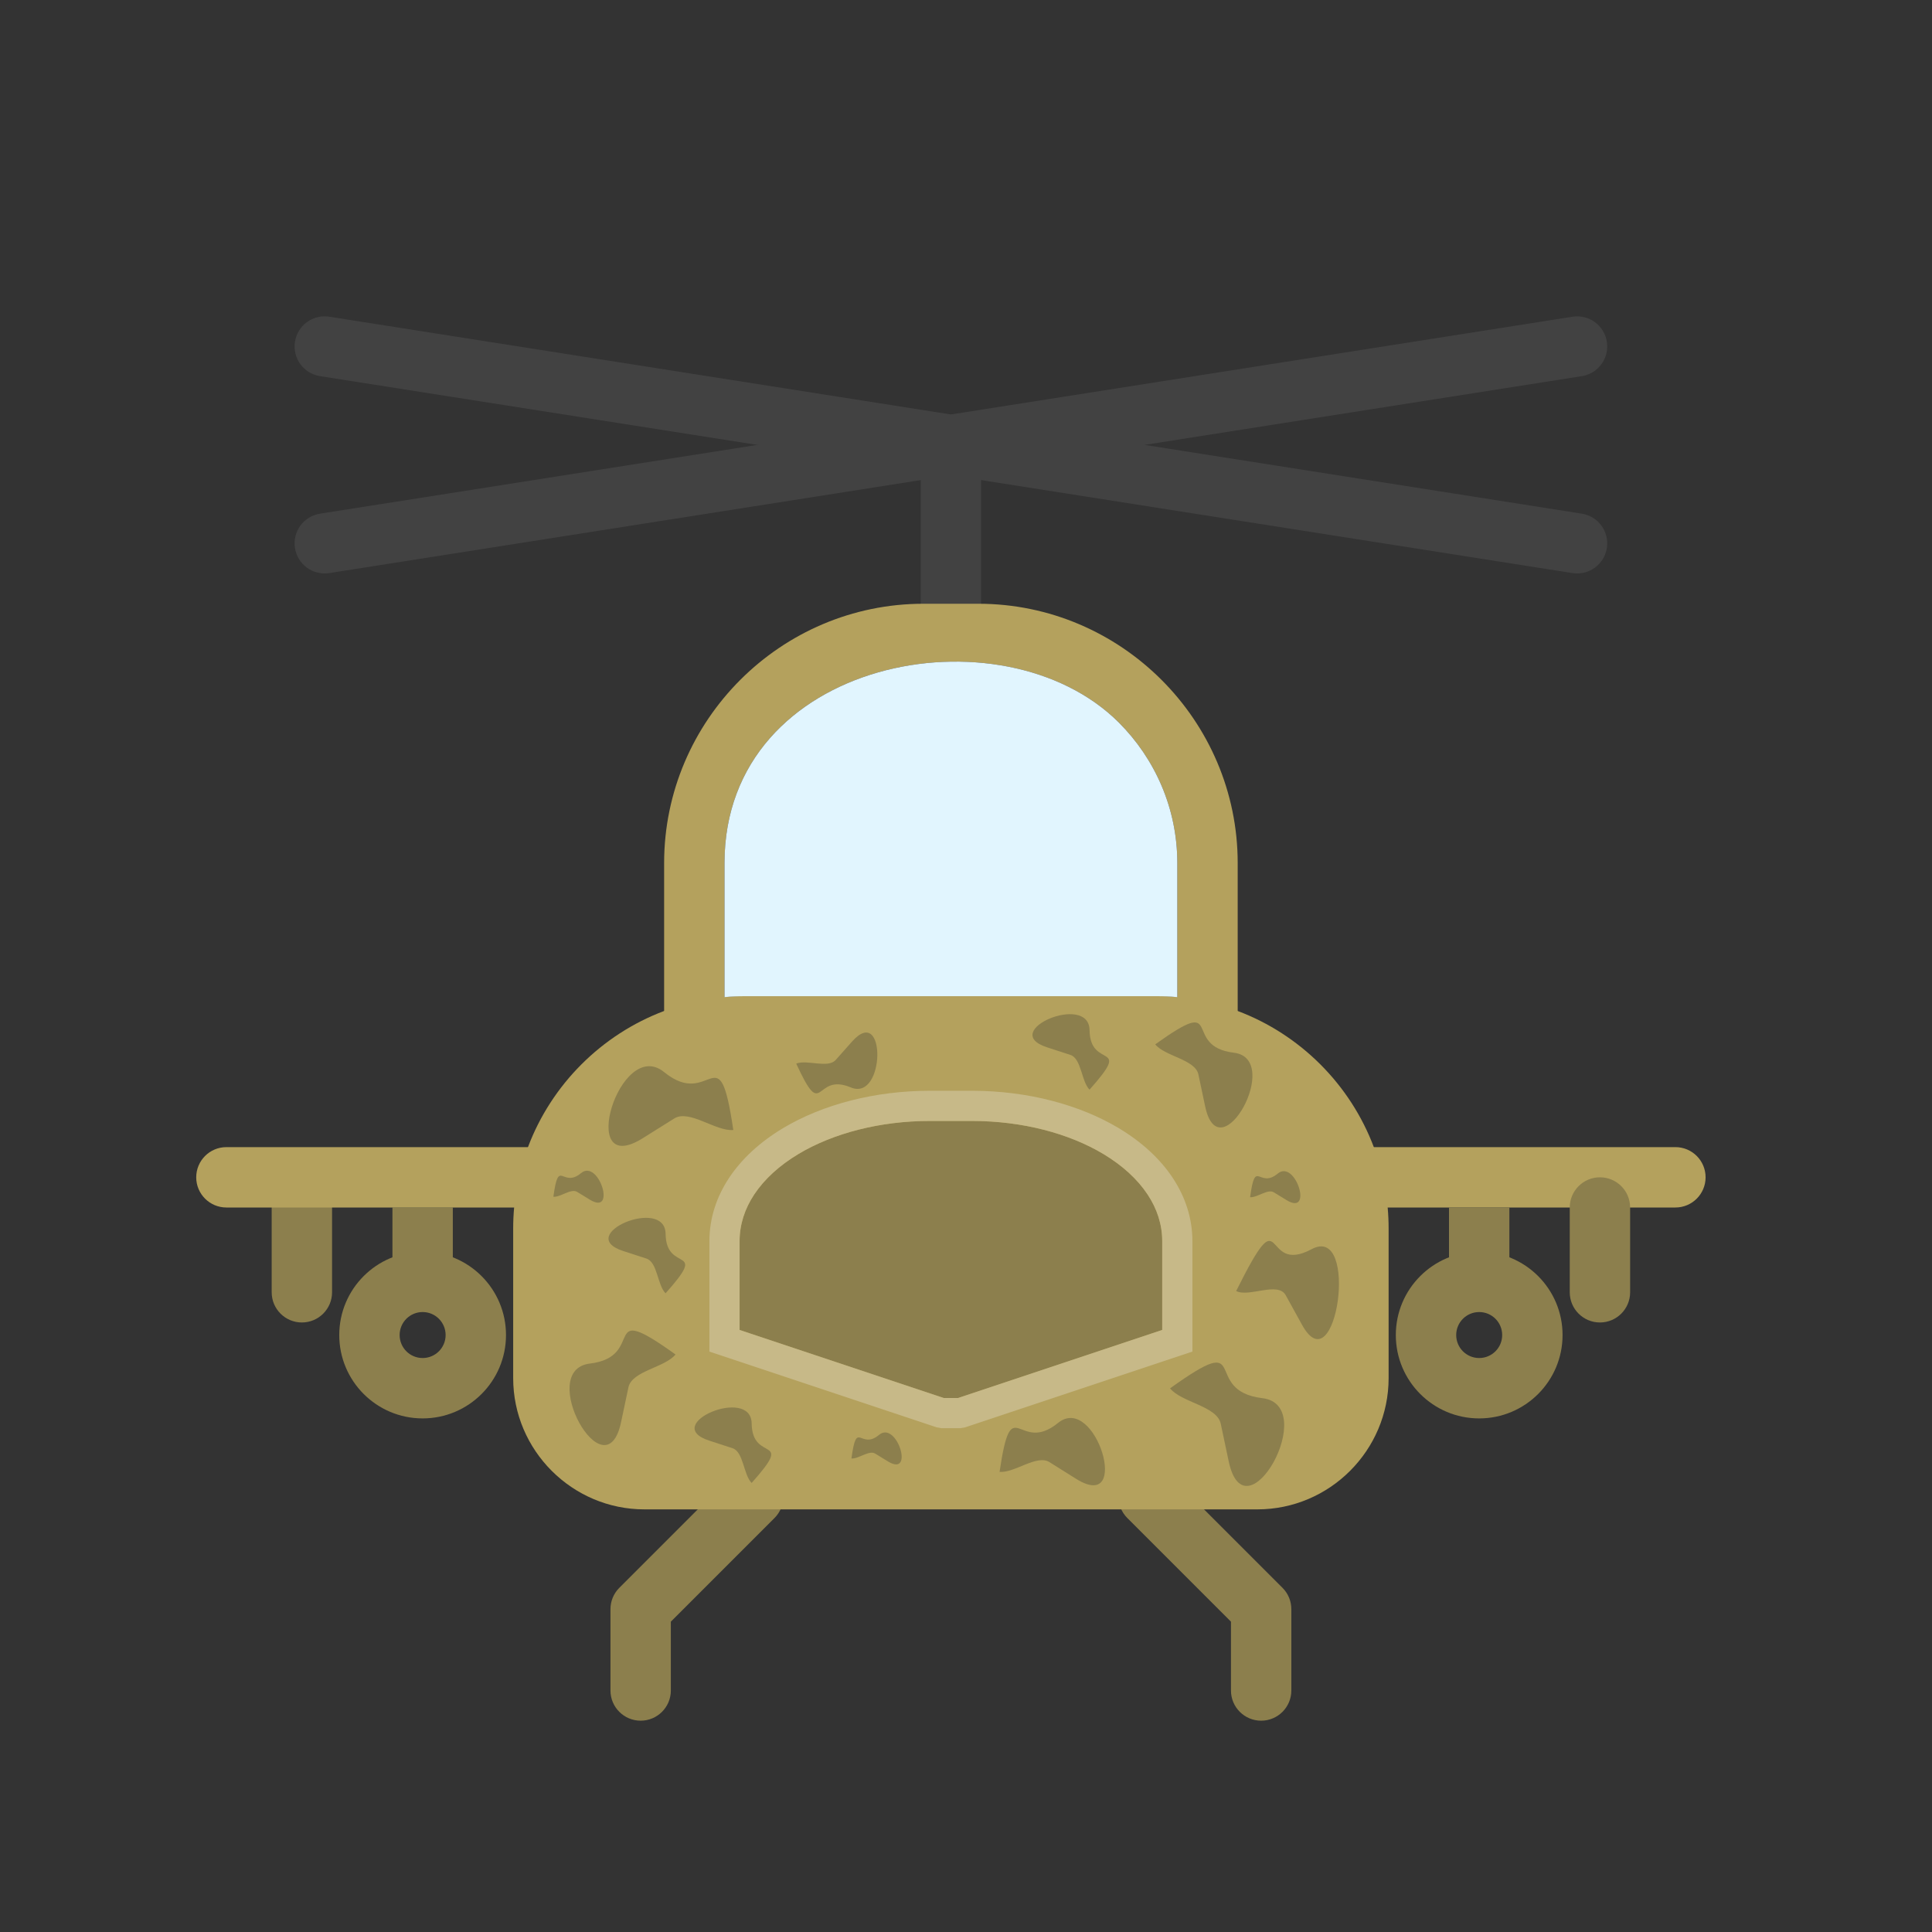 <?xml version="1.0" encoding="UTF-8"?>
<!DOCTYPE svg PUBLIC "-//W3C//DTD SVG 1.1//EN" "http://www.w3.org/Graphics/SVG/1.1/DTD/svg11.dtd">
<!-- Creator: CorelDRAW -->
<svg xmlns="http://www.w3.org/2000/svg" xml:space="preserve" width="2048px" height="2048px" style="shape-rendering:geometricPrecision; text-rendering:geometricPrecision; image-rendering:optimizeQuality; fill-rule:evenodd; clip-rule:evenodd"
viewBox="0 0 2048 2048"
 xmlns:xlink="http://www.w3.org/1999/xlink">
 <rect x="0" y="0" width="2048" height="2048" fill="#333333" stroke="none"/>
 <defs>
  <style type="text/css">
   <![CDATA[
    .fil7 {fill:none}
    .fil4 {fill:#8C7F4D}
    .fil3 {fill:#B4A15D}
    .fil5 {fill:#C7B988}
    .fil6 {fill:#E1F5FE}
    .fil0 {fill:#424242;fill-rule:nonzero}
    .fil1 {fill:#8C7F4D;fill-rule:nonzero}
    .fil2 {fill:#B4A15D;fill-rule:nonzero}
   ]]>
  </style>
 </defs>
 <g id="Layer_x0020_1">
  <polygon class="fil0" points="976,671.999 976,466.832 1040,466.832 1040,671.999 "/>
  <path class="fil0" d="M339.281 544.499c-17.396,2.692 -29.316,18.979 -26.624,36.376 2.692,17.396 18.979,29.316 36.376,26.624l1327.69 -208.767c17.396,-2.692 29.316,-18.979 26.624,-36.376 -2.692,-17.396 -18.979,-29.316 -36.376,-26.624l-1327.69 208.767z"/>
  <path class="fil0" d="M1666.97 607.499c17.396,2.692 33.684,-9.228 36.376,-26.624 2.692,-17.396 -9.228,-33.684 -26.624,-36.376l-1327.69 -208.767c-17.396,-2.692 -33.684,9.228 -36.376,26.624 -2.692,17.396 9.228,33.684 26.624,36.376l1327.69 208.767z"/>
  <polygon class="fil1" points="480.004,1280 480.004,1339.4 416.002,1339.4 416.002,1280 "/>
  <path class="fil1" d="M448.003 1390.82c-6.735,0 -12.83,2.728 -17.239,7.136 -4.408,4.408 -7.136,10.505 -7.136,17.239 0,6.735 2.728,12.832 7.136,17.239 4.408,4.408 10.505,7.136 17.239,7.136 6.735,0 12.832,-2.728 17.239,-7.136 4.408,-4.409 7.136,-10.505 7.136,-17.239 0,-6.735 -2.728,-12.83 -7.136,-17.239 -4.409,-4.408 -10.505,-7.136 -17.239,-7.136zm-62.49 -38.114c15.995,-15.993 38.089,-25.887 62.49,-25.887 24.4,0 46.495,9.894 62.49,25.887 15.993,15.995 25.887,38.089 25.887,62.49 0,24.4 -9.894,46.495 -25.887,62.49 -15.995,15.995 -38.089,25.887 -62.49,25.887 -24.4,0 -46.495,-9.893 -62.49,-25.887 -15.995,-15.995 -25.887,-38.089 -25.887,-62.49 0,-24.4 9.893,-46.495 25.887,-62.49z"/>
  <path class="fil1" d="M352.001 1280c0,-17.673 -14.328,-32.001 -32.001,-32.001 -17.673,0 -32.001,14.328 -32.001,32.001l0 89.878c0,17.673 14.328,32.001 32.001,32.001 17.673,0 32.001,-14.328 32.001,-32.001l0 -89.878z"/>
  <path class="fil2" d="M1248 1057.11l0 -142.25c0,-57.952 -23.732,-110.661 -61.963,-148.893 -123.326,-123.326 -418.035,-68.17 -418.035,148.893l0 142.25c7.655,-0.733 15.092,-1.108 22.284,-1.108l435.43 0c7.192,0 14.629,0.374 22.284,1.108zm64.002 -142.25l0 180.162 0 41.449 -40.126 -10.573c-7.696,-2.028 -15.304,-3.544 -22.767,-4.509 -7.058,-0.912 -14.855,-1.384 -23.393,-1.384l-435.43 0c-8.538,0 -16.335,0.472 -23.393,1.384 -7.463,0.965 -15.071,2.482 -22.767,4.509l-40.126 10.573 0 -41.449 0 -180.162c0,-75.618 30.913,-144.341 80.714,-194.144 49.801,-49.801 118.525,-80.714 194.143,-80.714l58.287 0c75.618,0 144.341,30.913 194.143,80.714 49.801,49.802 80.714,118.526 80.714,194.144z"/>
  <path class="fil2" d="M240 1216c-17.673,0 -32.001,14.328 -32.001,32.001 0,17.673 14.328,32.001 32.001,32.001l343.02 0c17.673,0 32.001,-14.328 32.001,-32.001 0,-17.673 -14.328,-32.001 -32.001,-32.001l-343.02 0zm1192.98 0c-17.673,0 -32.001,14.328 -32.001,32.001 0,17.673 14.328,32.001 32.001,32.001l343.02 0c17.673,0 32.001,-14.328 32.001,-32.001 0,-17.673 -14.328,-32.001 -32.001,-32.001l-343.02 0z"/>
  <path class="fil1" d="M820.991 1609.17c12.495,-12.495 12.495,-32.755 0,-45.25 -12.495,-12.495 -32.755,-12.495 -45.25,0l-119.241 119.241 -0.002 -0.002c-6.248,6.248 -9.372,14.438 -9.372,22.628l-0.001 0 0 86.215c0,17.673 14.328,32.001 32.001,32.001 17.673,0 32.001,-14.328 32.001,-32.001l0 -72.965 109.865 -109.865z"/>
  <path class="fil1" d="M1240.26 1563.92c-12.495,-12.495 -32.755,-12.495 -45.25,0 -12.495,12.495 -12.495,32.755 0,45.25l109.865 109.865 0 72.965c0,17.673 14.328,32.001 32.001,32.001 17.673,0 32.001,-14.328 32.001,-32.001l0 -86.215 -0.001 0c0,-8.19 -3.124,-16.38 -9.372,-22.628l-0.002 0.002 -119.241 -119.241z"/>
  <polygon class="fil1" points="1600,1280 1600,1339.4 1536,1339.4 1536,1280 "/>
  <path class="fil1" d="M1568 1326.82c24.4,0 46.495,9.894 62.49,25.887 15.995,15.995 25.887,38.089 25.887,62.49 0,24.4 -9.893,46.495 -25.887,62.49 -15.995,15.995 -38.089,25.887 -62.49,25.887 -24.4,0 -46.495,-9.893 -62.49,-25.887 -15.993,-15.995 -25.887,-38.089 -25.887,-62.49 0,-24.4 9.894,-46.495 25.887,-62.49 15.995,-15.993 38.089,-25.887 62.49,-25.887zm17.239 71.138c-4.409,-4.408 -10.505,-7.136 -17.239,-7.136 -6.735,0 -12.83,2.728 -17.239,7.136 -4.408,4.409 -7.136,10.505 -7.136,17.239 0,6.735 2.728,12.83 7.136,17.239 4.408,4.408 10.505,7.136 17.239,7.136 6.735,0 12.832,-2.728 17.239,-7.136 4.408,-4.408 7.136,-10.505 7.136,-17.239 0,-6.735 -2.728,-12.832 -7.136,-17.239z"/>
  <path class="fil1" d="M1728 1280c0,-17.673 -14.328,-32.001 -32.001,-32.001 -17.673,0 -32.001,14.328 -32.001,32.001l0 89.878c0,17.673 14.328,32.001 32.001,32.001 17.673,0 32.001,-14.328 32.001,-32.001l0 -89.878z"/>
  <path class="fil3" d="M1312 1071.67c-20.224,-7.619 -41.695,-12.645 -64.002,-14.667 -7.342,-0.666 -14.776,-1.006 -22.284,-1.006l-435.43 0c-7.508,0 -14.942,0.34 -22.284,1.006 -22.306,2.022 -43.778,7.048 -64.002,14.667 -33.191,12.504 -63.024,31.994 -87.679,56.648 -24.655,24.655 -44.144,54.488 -56.648,87.679 -7.619,20.224 -12.646,41.695 -14.668,64.002 -0.665,7.342 -1.005,14.776 -1.005,22.284l0 158.573c0,38.297 15.645,73.091 40.849,98.295 25.204,25.204 59.998,40.849 98.295,40.849l56.516 0 87.745 0 361.193 0 87.745 0 56.516 0c38.297,0 73.091,-15.645 98.295,-40.849 25.204,-25.204 40.849,-59.998 40.849,-98.295l0 -158.573c0,-7.508 -0.34,-14.942 -1.005,-22.284 -2.022,-22.306 -7.049,-43.778 -14.668,-64.002 -12.504,-33.191 -31.992,-63.024 -56.648,-87.679 -24.655,-24.654 -54.488,-44.144 -87.679,-56.648z"/>
  <path class="fil4" d="M1216.54 1266.26c-10.835,-16.377 -26.889,-30.948 -46.9,-42.954 -36.037,-21.621 -85.388,-35.044 -139.348,-35.044l-44.572 0c-26.587,0 -52.05,3.263 -75.354,9.163 -24.055,6.091 -45.771,14.948 -63.993,25.881 -20.011,12.006 -36.065,26.577 -46.9,42.954 -9.959,15.054 -15.466,31.744 -15.466,49.43l0 82.663 0 11.458 11 3.667 205.375 68.459 15.253 0 205.375 -68.459 11 -3.667 0 -11.458 0 -82.663c0,-17.686 -5.507,-34.376 -15.466,-49.43z"/>
  <path class="fil5" d="M1186.01 1195.93c-40.793,-24.475 -95.986,-39.67 -155.723,-39.67l-44.572 0c-29.163,0 -57.252,3.619 -83.105,10.165 -27.038,6.846 -51.684,16.945 -72.618,29.505 -24.124,14.474 -43.681,32.348 -57.15,52.706 -13.422,20.289 -20.843,42.922 -20.843,67.055l0 82.663 0 22.916 0 11.457 11.001 3.669 22 7.335 208.001 69.334 5 0.875 20.001 0 5 -0.875 208.001 -69.334 22 -7.335 11.001 -3.669 0 -11.457 0 -22.916 0 -82.663c0,-24.132 -7.421,-46.766 -20.843,-67.055 -13.469,-20.358 -33.026,-38.231 -57.15,-52.706zm-275.649 1.494c23.304,-5.9 48.768,-9.163 75.354,-9.163l44.572 0c53.96,0 103.311,13.423 139.348,35.044 20.011,12.006 36.065,26.577 46.9,42.954 9.959,15.054 15.466,31.744 15.466,49.43l0 82.663 0 11.458 -11 3.667 -205.375 68.459 -15.253 0 -205.375 -68.459 -11 -3.667 0 -11.458 0 -82.663c0,-17.686 5.507,-34.376 15.466,-49.43 10.835,-16.377 26.889,-30.948 46.9,-42.954 18.222,-10.934 39.938,-19.791 63.993,-25.881z"/>
  <path class="fil6" d="M1248 1057l0 -142.148c0,-57.952 -23.732,-110.661 -61.963,-148.893 -123.326,-123.326 -418.035,-68.17 -418.035,148.893l0 142.148c7.342,-0.666 14.776,-1.006 22.284,-1.006l435.43 0c7.508,0 14.942,0.34 22.284,1.006z"/>
  <path class="fil4" d="M704 1136.47c50.16,40.854 57.866,-43.443 73.331,61.38 -18.615,1.685 -46.708,-22.178 -62.545,-12.253l-33.426 20.943c-70.668,44.278 -24.465,-108.438 22.641,-70.07z"/>
  <path class="fil4" d="M901.811 1152.69c-39.315,-16.544 -28.553,38.223 -57.784,-25.231 11.465,-4.52 33.666,5.366 41.846,-3.852l17.264 -19.453c36.497,-41.125 35.596,64.073 -1.326,48.535z"/>
  <path class="fil4" d="M1307.87 1115.91c-56.239,-6.739 -7.839,-62.869 -83.262,-8.848 10.263,12.749 42.379,15.926 45.763,31.938l7.142 33.79c15.099,71.439 83.174,-50.552 30.357,-56.881z"/>
  <path class="fil4" d="M1354.42 1244.07c-20.022,16.668 -23.49,-17.244 -29.265,25.034 7.504,0.599 18.713,-9.132 25.134,-5.204l13.551 8.29c28.649,17.525 9.385,-43.773 -9.419,-28.12z"/>
  <path class="fil4" d="M615.865 1243.6c-20.022,16.668 -23.49,-17.244 -29.265,25.034 7.504,0.599 18.713,-9.132 25.134,-5.204l13.551 8.29c28.649,17.525 9.385,-43.773 -9.419,-28.12z"/>
  <path class="fil4" d="M1154.98 1092.03c0.553,42.651 46.449,10.892 -0.028,63.052 -8.726,-8.702 -8.539,-33.005 -20.258,-36.819l-24.731 -8.048c-52.287,-17.015 44.499,-58.241 45.018,-18.185z"/>
  <path class="fil4" d="M705.557 1307.91c0.553,42.644 46.442,10.891 -0.028,63.043 -8.725,-8.701 -8.538,-33 -20.255,-36.813l-24.728 -8.047c-52.278,-17.011 44.492,-58.232 45.011,-18.183z"/>
  <path class="fil4" d="M1390.38 1324.17c-54.279,29.17 -27.128,-61.86 -80.001,44.388 13.543,6.94 44.327,-10.433 52.523,4.424l17.296 31.357c36.568,66.291 61.156,-107.565 10.182,-80.17z"/>
  <path class="fil4" d="M625.284 1445.44c61.323,-7.349 8.546,-68.551 90.787,-9.647 -11.19,13.902 -46.208,17.366 -49.898,34.824l-7.788 36.846c-16.465,77.895 -90.692,-55.122 -33.1,-62.022z"/>
  <path class="fil4" d="M1338.08 1482.1c-66.043,-7.913 -9.204,-73.826 -97.774,-10.389 12.051,14.972 49.765,18.703 53.739,37.505l8.387 39.68c17.732,83.89 97.671,-59.363 35.648,-66.796z"/>
  <path class="fil4" d="M1121.53 1508.39c-42.368,34.508 -48.879,-36.696 -61.942,51.847 15.724,1.423 39.454,-18.733 52.832,-10.35l28.234 17.691c59.691,37.401 20.666,-91.596 -19.124,-59.187z"/>
  <path class="fil4" d="M796.798 1508.93c0.553,42.651 46.449,10.892 -0.028,63.052 -8.726,-8.702 -8.539,-33.005 -20.258,-36.819l-24.731 -8.048c-52.287,-17.015 44.499,-58.241 45.018,-18.185z"/>
  <path class="fil4" d="M931.821 1521.03c-20.022,16.668 -23.49,-17.244 -29.265,25.034 7.504,0.599 18.713,-9.132 25.134,-5.204l13.551 8.29c28.649,17.525 9.385,-43.773 -9.419,-28.12z"/>
 </g>
 <rect class="fil7" width="2048" height="2048"/>
</svg>
